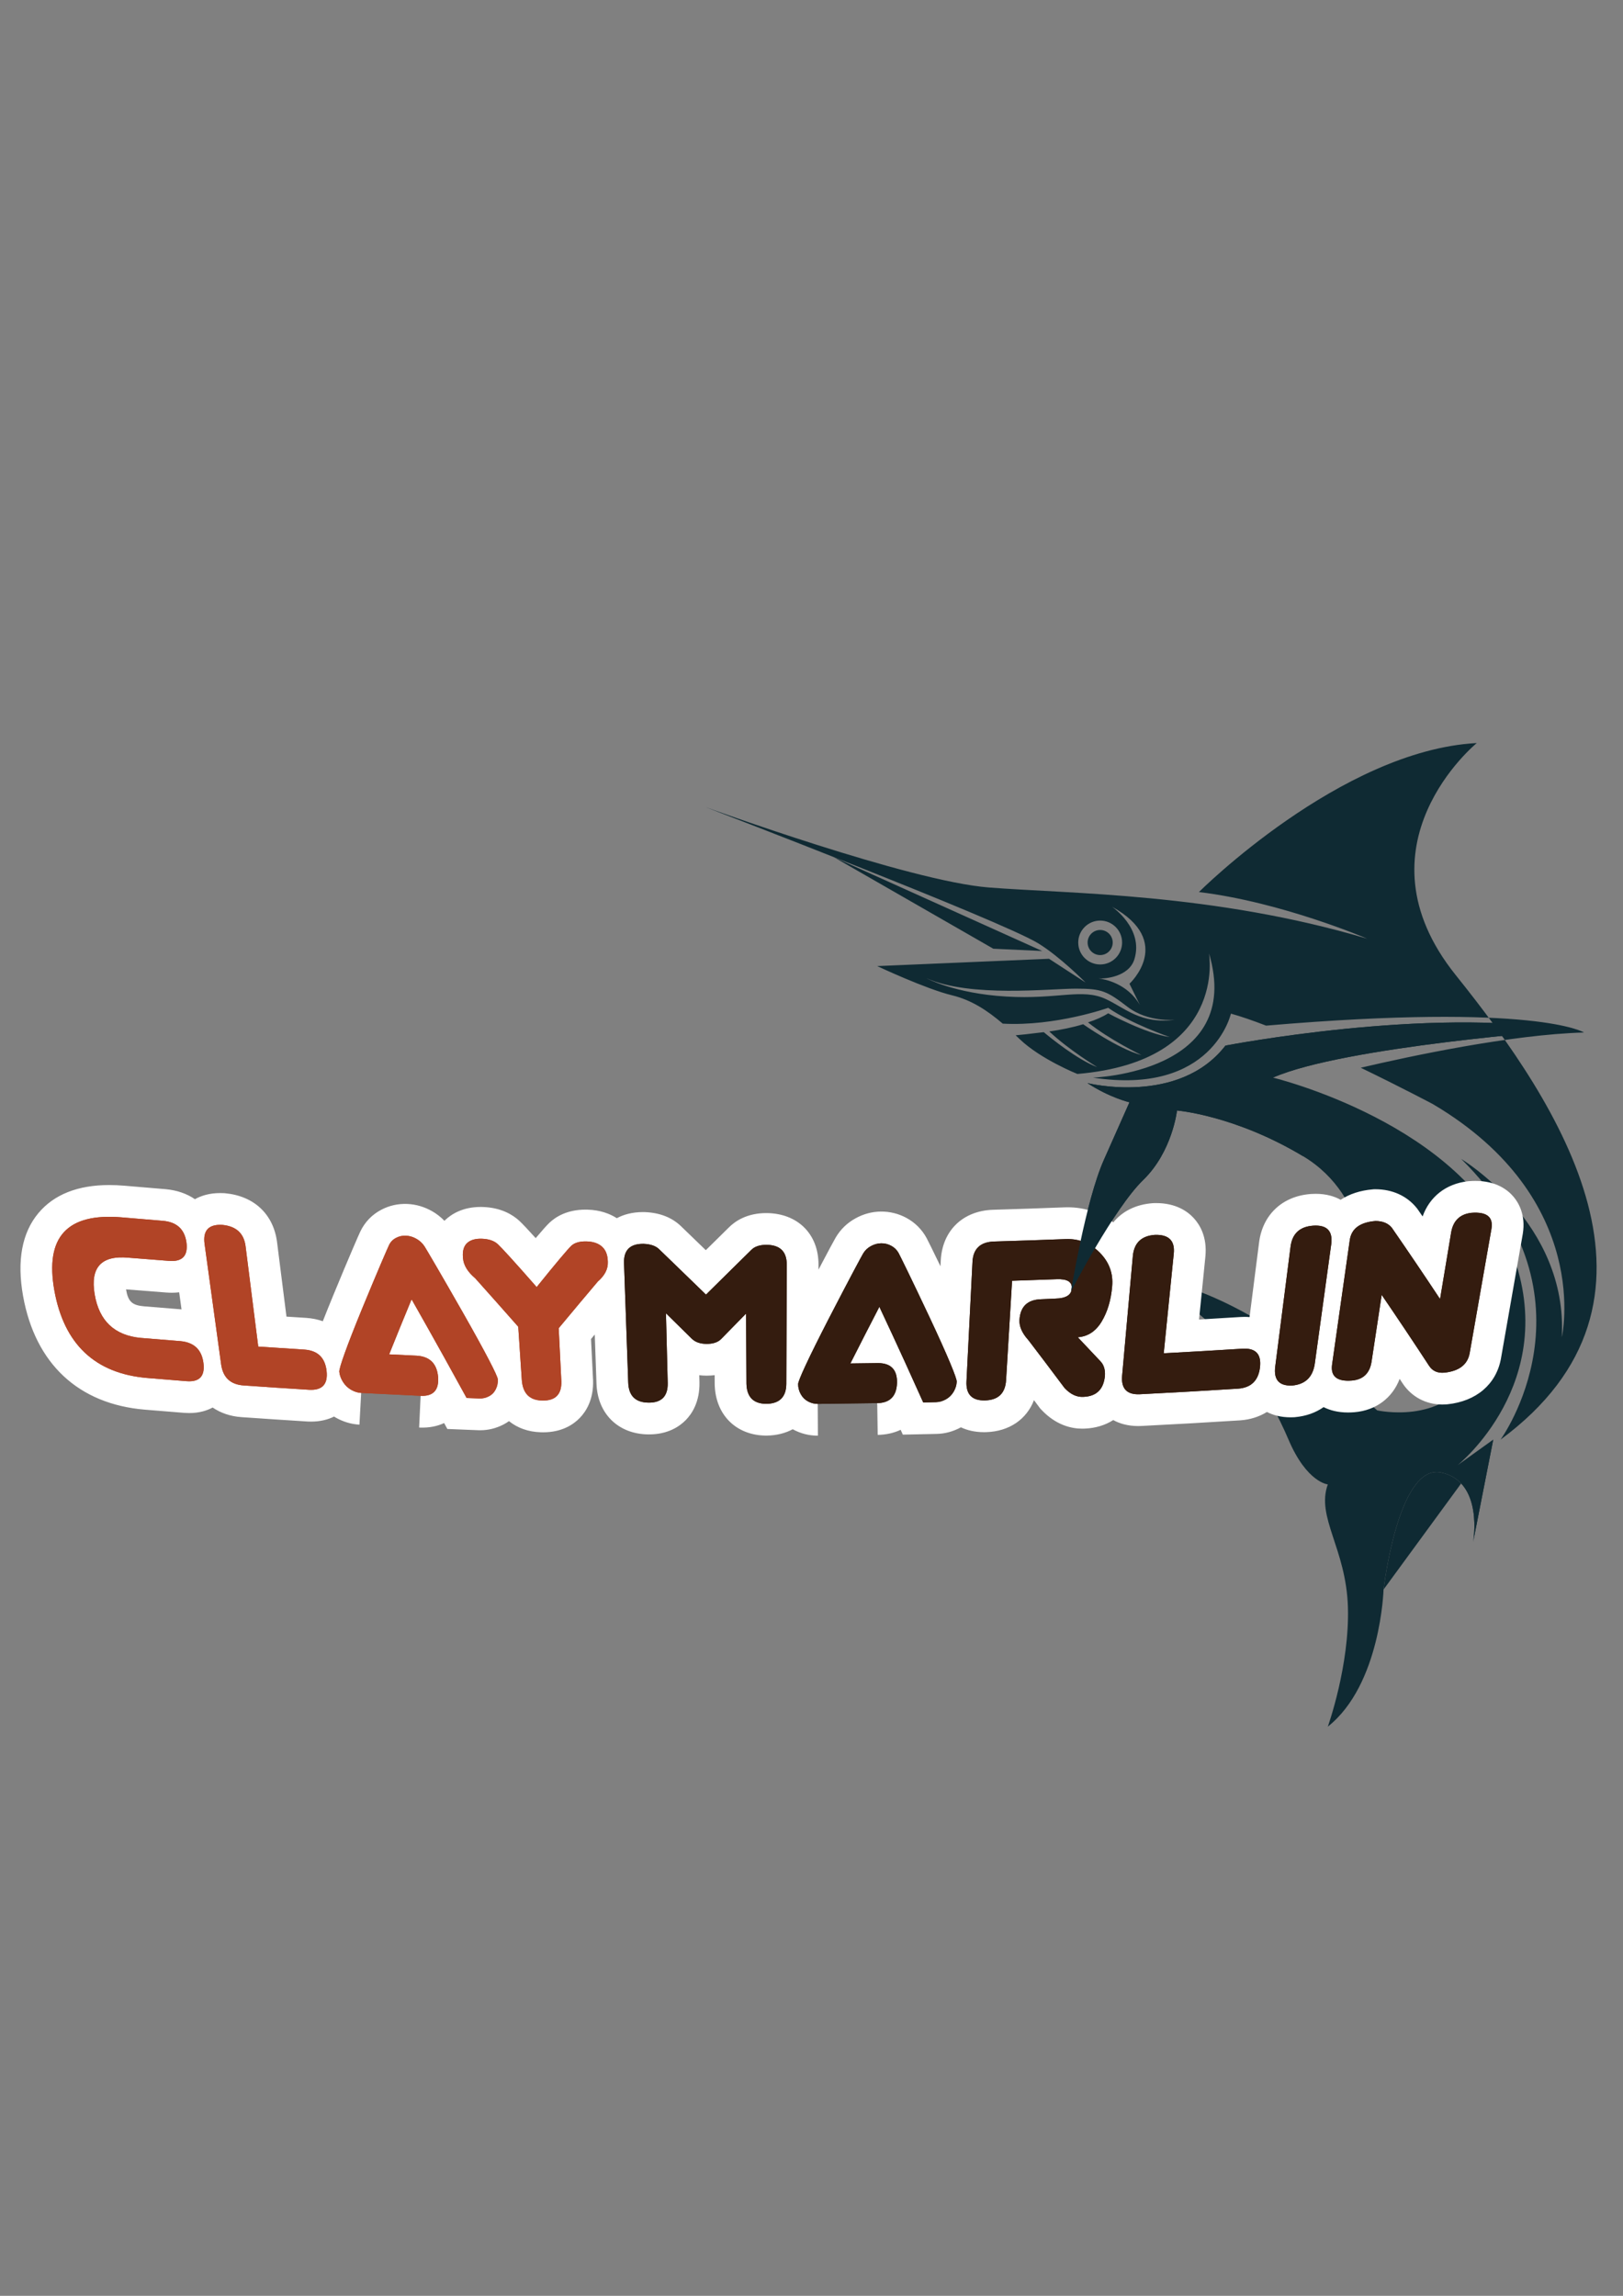 <?xml version="1.0" encoding="utf-8"?>
<!-- Generator: Adobe Illustrator 16.0.0, SVG Export Plug-In . SVG Version: 6.00 Build 0)  -->
<!DOCTYPE svg PUBLIC "-//W3C//DTD SVG 1.1//EN" "http://www.w3.org/Graphics/SVG/1.1/DTD/svg11.dtd">
<svg version="1.1"
	 id="Layer_1" inkscape:export-ydpi="27.424898" inkscape:export-xdpi="27.424898" inkscape:export-filename="C:\Users\jbrazio\Desktop\marlin.png" sodipodi:docname="marlin.svg" inkscape:version="0.91 r13725" xmlns:dc="http://purl.org/dc/elements/1.1/" xmlns:cc="http://creativecommons.org/ns#" xmlns:rdf="http://www.w3.org/1999/02/22-rdf-syntax-ns#" xmlns:svg="http://www.w3.org/2000/svg" xmlns:sodipodi="http://sodipodi.sourceforge.net/DTD/sodipodi-0.dtd" xmlns:inkscape="http://www.inkscape.org/namespaces/inkscape"
	 xmlns="http://www.w3.org/2000/svg" xmlns:xlink="http://www.w3.org/1999/xlink" x="0px" y="0px" width="595.275px"
	 height="841.89px" viewBox="0 0 595.275 841.89" enable-background="new 0 0 595.275 841.89" xml:space="preserve">
<rect x="0" y="0" width="595.275" height="841.89" fill="#808080" stroke="none"/>
<title  id="title3357">Marlin Firmware</title>
<sodipodi:namedview  units="mm" id="namedview51" inkscape:snap-object-midpoints="false" inkscape:current-layer="Layer_1" inkscape:window-maximized="0" inkscape:window-y="54" inkscape:window-x="309" inkscape:window-height="871" inkscape:window-width="1206" inkscape:pageshadow="2" inkscape:pageopacity="0" pagecolor="#ffffff" bordercolor="#666666" borderopacity="1" objecttolerance="10" gridtolerance="10" guidetolerance="10" showgrid="false" inkscape:zoom="0.66897119" inkscape:cx="372.04724" inkscape:cy="526.1811">
	</sodipodi:namedview>
<g>
	<polygon id="XMLID_535_" fill="#0F2A33" points="364.313,347.901 305.695,314.244 382.247,348.74 	"/>
	<path id="XMLID_538_" fill="#0F2A33" d="M477.952,423.998c-25.141-15.086-46.26-16.763-46.26-16.763s-1.676,15.086-12.404,25.478
		c-10.728,10.394-26.482,40.897-26.482,40.897s5.364-33.188,12.069-48.272c6.703-15.084,9.385-21.119,9.385-21.119
		s-7.24-1.677-15.419-7.041c0,0,33.521,8.38,50.618-13.744c0,0,74.755-14.415,125.037-5.698c0,0-81.794,6.033-107.604,17.431
		c0,0,70.048,16.876,87.827,64.362c17.778,47.485-20.113,77.771-20.113,77.771l13.074-9.386l-7.376,37.545
		c0,0,4.022-22.127-11.732-25.478c-15.755-3.353-21.12,42.909-21.12,42.909s-1.005,34.862-20.447,50.283
		c0,0,8.044-22.461,7.374-43.914c-0.671-21.453-11.731-32.853-7.374-44.92c0,0-7.711-0.671-14.414-16.426
		c-6.706-15.755-24.137-48.271-55.646-58.998c0,0,30.505-4.021,88.161,48.272c0,0,23.801,5.361,34.193-12.738
		c10.393-18.103-0.67-47.602-30.169-62.688c0,0,12.739,11.733,19.776,24.138c0,0-17.766-11.064-27.822,3.686
		C501.083,469.586,503.094,439.082,477.952,423.998z"/>
	<path id="XMLID_541_" fill="#0F2A33" d="M384.76,351.589l-63.021,2.681c0,0,17.767,8.381,27.488,10.727
		c7.086,1.711,12.924,5.563,18.554,10.379c19.394,1.064,38.673-5.803,38.673-5.803c8.271,5.811,22.571,10.728,22.571,10.728
		c-8.83-1.273-22.571-8.716-22.571-8.716c-1.968,1.287-4.52,2.387-7.401,3.328c7.701,6.26,19.604,12,19.604,12
		c-8.621-2.306-21.387-11.318-21.387-11.318c-3.942,1.201-8.184,2.049-12.423,2.646c7.082,6.699,17.567,13.068,17.567,13.068
		c-7.229-2.703-17.059-10.695-19.583-12.803c-0.802,0.098-1.603,0.19-2.399,0.27c-2.825,0.371-5.522,0.655-7.918,0.872
		c0.505,0.477,1.012,0.957,1.52,1.442c7.709,7.375,21.119,12.737,21.119,12.737c55.311-4.693,48.271-44.248,48.271-44.248
		c13.073,43.914-42.573,45.59-42.573,45.59c43.914,6.704,50.618-23.465,50.618-23.465c3.765,1.045,8.157,2.572,12.889,4.404
		c99.283-8.512,116.616,2.513,116.616,2.513c-26.791,0.76-63.745,8.673-81.889,12.924c14.79,7.154,26.468,13.346,26.468,13.346
		c58.998,34.863,47.268,85.481,47.268,85.481c2.347-41.903-36.876-65.367-36.876-65.367c51.96,51.289,14.416,102.912,14.416,102.912
		c69.056-50.955,21.797-122.721-16.418-170.322c-38.217-47.602,7.701-85.117,7.701-85.117
		c-49.948,2.682-101.908,54.642-101.908,54.642c30.507,3.687,61.683,17.096,61.683,17.096
		c-56.318-16.761-109.282-16.426-138.782-18.773c-29.5-2.347-103.92-29.5-103.92-29.5s107.941,41.4,122.021,49.948
		c7.945,4.824,17.432,14.414,17.432,14.414L384.76,351.589z M403.513,337.586c4.443,0,8.045,3.603,8.045,8.046
		c0,4.443-3.602,8.045-8.045,8.045s-8.045-3.602-8.045-8.045C395.468,341.188,399.07,337.586,403.513,337.586z M414.26,360.751
		l3.843,7.822c-4.573-7.981-13.03-9.515-15.178-9.78c-0.324-0.029-0.51-0.053-0.51-0.053s0.186,0.012,0.51,0.053
		c2.359,0.207,11.112-0.586,13.123-6.981c3.576-11.37-8.24-19.331-8.24-19.331C431.022,345.304,414.26,360.751,414.26,360.751z
		 M394.594,362.54c9.609,0,11.397,0.894,18.996,6.704c7.6,5.811,17.432,4.693,17.432,4.693c-12.63,1.745-18.406-4.336-25.477-7.594
		c-8.756-4.034-17.432,0.219-36.428-0.898c-18.995-1.117-29.275-6.705-29.275-6.705C355.932,365.892,384.985,362.54,394.594,362.54z
		"/>
	<circle id="XMLID_544_" fill="#0F2A33" cx="403.513" cy="345.632" r="4.602"/>
</g>
<path fill="#FFFFFF" d="M555.107,438.832c-2.244-2.639-6.491-5.785-13.98-5.785c-0.74,0-1.516,0.032-2.305,0.091l-0.219,0.017
	l-0.216,0.024c-8.026,0.908-14.027,5.642-16.611,12.9c-0.563-0.816-1.931-2.798-1.931-2.798l-0.268-0.332
	c-3.554-4.413-8.92-6.843-15.109-6.843h-0.487l-0.486,0.041c-4.617,0.387-8.593,1.72-11.775,3.824
	c-2.282-1.258-5.277-2.188-9.151-2.188c-0.536,0-1.093,0.019-1.737,0.06c-10.506,0.741-17.81,7.641-19.05,17.923l-3.48,27.222
	c-0.584-0.048-1.181-0.08-1.81-0.08c-0.463,0-0.942,0.014-1.505,0.046c-5.035,0.318-10.117,0.628-15.207,0.921l2.335-23.184
	c0.652-6.979-1.935-11.436-4.22-13.942c-2.314-2.541-6.595-5.568-13.842-5.568c-0.233,0-0.956,0.016-0.956,0.016l-0.247,0.016
	c-6.169,0.424-11.187,2.948-14.529,7.041c-4.837-3.631-10.537-5.532-16.715-5.532c-0.395,0-0.793,0.007-1.189,0.022
	c-8.741,0.337-17.56,0.637-26.282,0.892c-10.979,0.387-18.466,7.604-19.079,18.462l-0.113,2.254
	c-2.877-5.973-4.599-9.429-5.095-10.358c-1.687-3.119-4.237-5.667-7.373-7.368c-2.943-1.6-6.172-2.373-9.46-2.336
	c-3.206,0.045-6.304,0.875-9.212,2.47c-3.089,1.695-5.548,4.079-7.332,7.125c-0.525,0.905-2.635,4.788-6.266,11.699l0.007-1.877
	c-0.016-11.215-7.666-18.792-19.116-18.86c-7.086,0-11.442,2.907-13.858,5.355c-0.531,0.539-1.901,1.883-4.083,4.03
	c-1.194,1.174-2.623,2.58-4.283,4.216c-2.836-2.746-5.039-4.868-6.585-6.36c-1.232-1.186-2.037-1.964-2.432-2.351
	c-3.344-3.26-7.822-5.024-13.308-5.245l-0.714-0.012c-4.066,0-7.209,0.96-9.6,2.241c-2.51-1.604-6.048-3.021-10.843-3.133
	c-0.217-0.004-0.431-0.007-0.643-0.007c-6.715,0-10.892,2.611-13.224,4.812c-0.945,0.892-2.63,2.777-5.041,5.637
	c-2.644-2.921-4.886-5.323-6.027-6.369c-2.363-2.164-6.575-4.796-13.231-5.043c-0.319-0.012-0.633-0.017-0.941-0.017
	c-6.571,0-10.715,2.632-13.026,4.834c-0.08,0.075-0.165,0.161-0.247,0.246c-1.317-1.356-2.802-2.544-4.489-3.506
	c-2.848-1.622-5.897-2.521-9.081-2.673c-3.369-0.147-6.596,0.56-9.568,2.113c-3.353,1.747-5.992,4.449-7.671,7.896
	c-0.653,1.363-4.096,9.238-10.078,23.758c-1.45,3.533-2.675,6.579-3.718,9.235c-1.871-0.652-3.896-1.076-6.072-1.224
	c-2.421-0.15-4.842-0.305-7.263-0.46l-3.468-27.446c-1.357-10.155-8.458-16.807-18.993-17.791l-0.234-0.023l-0.235-0.014
	c-0.469-0.022-0.923-0.036-1.364-0.036c-3.94,0-6.976,0.955-9.281,2.243c-2.955-2.018-6.567-3.292-10.721-3.667
	c-5-0.407-9.998-0.828-14.996-1.263l-0.151-0.014c-1.92-0.161-3.791-0.243-5.56-0.243c-11.518,0-20.254,3.46-25.967,10.279
	c-6.049,7.225-7.945,17.459-5.63,30.441c4.467,24.806,20.311,39.597,44.616,41.646c4.836,0.404,9.672,0.796,14.583,1.183
	c0.599,0.041,1.174,0.062,1.729,0.062c3.598,0,6.417-0.849,8.604-2.022c2.93,1.995,6.482,3.228,10.504,3.515
	c7.993,0.563,16.147,1.105,24.234,1.605l0.147,0.007c0.415,0.021,0.818,0.03,1.211,0.03c3.486,0,6.259-0.77,8.441-1.853
	c0.169,0.103,0.322,0.226,0.495,0.323c2.792,1.593,5.755,2.484,8.805,2.65l0.794-14.627l9.515,0.478
	c3.387,0.171,6.774,0.335,10.069,0.491c-1.169-0.177-2.755-1.64-3.115-2.827l4.795-0.455c0.208,0.373,0.415,0.749,0.623,1.124
	l-0.786,16.879c3.796,0.177,6.811-0.553,9.161-1.649l1.188,2.17l11.303,0.455c0.245,0.009,0.489,0.014,0.732,0.014
	c2.99,0,5.874-0.714,8.576-2.122c0.698-0.362,1.358-0.778,1.993-1.225c3.075,2.489,7.028,3.94,11.6,4.081l0.93,0.019
	c6.893,0,11.114-2.868,13.441-5.273c2.347-2.425,5.097-6.792,4.866-13.828l-0.75-15.117c0.454-0.547,0.915-1.095,1.371-1.641
	l0.631,17.916c0.33,11.083,7.961,18.601,18.987,18.71l0.255,0.002c6.903,0,11.149-2.853,13.497-5.243
	c2.367-2.409,5.16-6.761,5.03-13.878l-0.066-2.582c0.808,0.096,1.656,0.15,2.547,0.159h0.206c1.018,0,1.979-0.062,2.885-0.175
	l0.021,3.407c0.27,11.148,7.85,18.685,18.863,18.751h0.108l0.107-0.003c3.597-0.043,6.813-0.868,9.534-2.326
	c0.016,0.007,0.031,0.018,0.046,0.027c2.845,1.542,5.895,2.324,9.071,2.324c0.041,0,0.082,0,0.124,0l-0.095-14.701l12.133-0.137
	c3.225-0.034,6.447-0.075,9.672-0.123l0.221,14.675c3.108-0.046,5.945-0.698,8.418-1.865l0.795,1.774l12.443-0.267
	c3.056-0.068,6.032-0.88,8.862-2.416c2.21,1.042,5.001,1.781,8.482,1.781c0.242,0,0.49-0.002,0.744-0.009
	c8.477-0.25,14.859-4.682,17.574-11.731c0.625,0.835,2.266,3.032,2.266,3.032l0.45,0.48c5.391,5.734,11.12,6.94,14.979,6.94
	c0.268,0,0.536-0.007,0.805-0.019l0.182-0.007c3.985-0.171,7.496-1.265,10.386-3.128c2.282,1.258,5.28,2.195,9.148,2.195
	c0.405,0,0.821-0.012,1.253-0.032c11.965-0.601,24.125-1.292,36.14-2.056l0.149-0.01c3.668-0.279,6.93-1.351,9.678-3.066
	c2.217,1.143,5.061,1.964,8.672,1.964c0.374,0,0.758-0.01,1.151-0.027l0.251-0.012l0.248-0.022
	c4.042-0.362,7.572-1.643,10.471-3.677c2.271,1.145,5.205,1.964,8.966,1.964c0.741,0,1.519-0.032,2.386-0.101
	c7.85-0.673,13.871-5.211,16.545-12.227c0.371,0.566,0.743,1.135,1.114,1.701c3.256,4.9,8.551,7.712,14.526,7.712
	c0.524,0,1.062-0.023,1.611-0.066l0.265-0.024c10.554-1.085,17.883-7.296,19.622-16.718l8.023-45.807
	C559.667,445.437,556.874,440.908,555.107,438.832z M52.806,479.036c-4.379-0.396-5.812-1.738-6.583-6.215
	c4.945,0.398,9.89,0.785,14.734,1.151c0.707,0.059,1.407,0.088,2.082,0.088c0.947,0,1.835-0.061,2.678-0.168l0.861,6.26
	C61.963,479.791,57.348,479.416,52.806,479.036z M149.084,505.805c0.086-1.466,1.209-3.133,2.621-4.261
	c0.317,0.57,0.634,1.137,0.949,1.706c0.4,0.721,0.8,1.439,1.2,2.158L149.084,505.805z M319.485,503.819l2.094,1.058
	c0.009,0.017,0.017,0.034,0.024,0.051l0.028,1.929l-4.252-0.144C317.59,505.713,318.462,504.587,319.485,503.819z M317.366,506.86
	l4.266,0.089l0.068,4.497C319.809,511.048,317.568,508.716,317.366,506.86z"/>
<g>
	<path fill="#B14426" d="M44.74,446.422c5.028,0.437,10.058,0.859,15.088,1.27c4.992,0.45,7.842,3.062,8.549,7.846
		c0.671,4.966-1.476,7.247-6.441,6.828c-4.945-0.373-9.889-0.76-14.832-1.16c-9.918-0.923-14.044,3.524-12.387,13.419
		c1.637,9.771,7.316,15.132,17.041,16.01c4.834,0.405,9.668,0.799,14.503,1.176c4.882,0.474,7.658,3.078,8.33,7.83
		c0.693,4.904-1.335,7.197-6.085,6.856c-4.817-0.378-9.632-0.77-14.447-1.172c-19.214-1.622-30.583-12.425-34.126-32.104
		c-3.506-19.665,4.725-28.496,24.714-26.808C44.678,446.417,44.709,446.42,44.74,446.422z"/>
	<path fill="#B14426" d="M81.522,449.174c5.064,0.476,7.909,3.051,8.536,7.739c1.553,12.297,3.107,24.595,4.66,36.89
		c5.63,0.385,11.262,0.748,16.894,1.099c4.907,0.332,7.633,2.955,8.177,7.88c0.531,4.802-1.579,7.1-6.33,6.865
		c-8.045-0.496-16.089-1.028-24.131-1.597c-4.787-0.342-7.522-2.896-8.208-7.648c-2.032-14.774-4.064-29.547-6.096-44.321
		C74.383,451.207,76.548,448.911,81.522,449.174z"/>
	<path fill="#B14426" d="M176.796,454.254c2.512,0.093,4.442,0.757,5.791,1.992c1.342,1.231,6.16,6.492,14.25,15.728
		c7.179-8.926,11.478-13.98,12.686-15.122c1.213-1.145,3.079-1.681,5.592-1.622c2.447,0.057,4.359,0.71,5.724,1.956
		c1.302,1.188,1.993,2.91,2.082,5.166c0.005,0.137,0.01,0.273,0.016,0.412c0.102,2.593-1.131,4.991-3.679,7.19
		c-4.839,5.714-9.619,11.417-14.338,17.106c0.323,6.485,0.645,12.971,0.967,19.456c0.157,4.788-2.145,7.151-6.904,7.069
		c-0.105-0.004-0.211-0.007-0.317-0.011c-4.55-0.139-6.983-2.719-7.296-7.726c-0.431-6.442-0.861-12.887-1.293-19.328
		c-5.195-5.898-10.447-11.813-15.756-17.741c-2.803-2.361-4.312-4.841-4.505-7.438c-0.01-0.137-0.021-0.275-0.031-0.411
		c-0.169-2.262,0.329-3.947,1.498-5.058C172.508,454.705,174.348,454.164,176.796,454.254z"/>
	<g>
		<path fill="#B14426" d="M154.278,511.858c4.669,0.219,6.805-2.127,6.4-7.013c-0.461-4.841-3.071-7.402-7.826-7.705
			c-3.373-0.157-6.745-0.32-10.117-0.491c2.694-6.725,5.437-13.45,8.227-20.184c4.005,7.052,7.962,14.092,11.873,21.125
			c2.792,5.023,5.561,10.041,8.305,15.055c1.566,0.063,3.133,0.125,4.7,0.187c1.205,0.046,2.366-0.221,3.483-0.803
			c1.118-0.583,1.961-1.451,2.531-2.603c0.568-1.155,0.811-2.37,0.724-3.653c-0.099-1.283-4.237-9.381-12.746-24.354
			c-8.53-14.977-13.33-23.087-14.073-24.276c-0.756-1.189-1.757-2.141-3.004-2.851c-1.248-0.712-2.532-1.096-3.85-1.157
			c-1.286-0.06-2.505,0.207-3.651,0.805c-1.148,0.599-1.996,1.463-2.546,2.594c-0.539,1.126-3.918,8.855-9.811,23.157
			c-5.871,14.299-8.577,22.076-8.45,23.361c0.139,1.287,0.598,2.534,1.375,3.751c0.775,1.215,1.769,2.17,2.981,2.859
			c1.211,0.691,2.436,1.071,3.67,1.138"/>
	</g>
	<g>
		<path fill="#341C0F" d="M321.747,514.536c4.675-0.071,7.092-2.558,7.254-7.435c0.101-4.831-2.228-7.24-6.976-7.249
			c-3.376,0.05-6.75,0.093-10.126,0.132c3.496-6.915,7.039-13.838,10.631-20.764c3.208,6.826,6.369,13.65,9.482,20.468
			c2.224,4.868,4.422,9.731,6.598,14.595c1.567-0.034,3.137-0.068,4.703-0.103c1.206-0.027,2.403-0.368,3.596-1.021
			c1.188-0.652,2.137-1.576,2.841-2.766c0.708-1.194,1.092-2.427,1.153-3.71c0.051-1.283-3.164-9.156-9.974-23.658
			c-6.831-14.501-10.718-22.347-11.327-23.493c-0.621-1.146-1.519-2.04-2.689-2.675c-1.173-0.638-2.419-0.944-3.736-0.924
			c-1.29,0.019-2.546,0.361-3.771,1.032c-1.223,0.672-2.179,1.593-2.862,2.76c-0.675,1.165-4.976,9.129-12.577,23.844
			c-7.577,14.716-11.214,22.687-11.235,23.97c-0.011,1.282,0.307,2.507,0.948,3.68c0.641,1.172,1.531,2.068,2.671,2.685
			c1.141,0.619,2.328,0.924,3.566,0.917"/>
	</g>
	<path fill="#341C0F" d="M236.074,456.126c2.532,0.103,4.417,0.748,5.649,1.949c1.224,1.199,7.06,6.781,17.213,16.667
		c9.735-9.634,15.36-15.115,16.597-16.371c1.241-1.258,3.102-1.884,5.568-1.881c4.969,0.029,7.457,2.432,7.462,7.227
		c-0.053,14.565-0.106,29.131-0.16,43.696c-0.027,4.856-2.47,7.322-7.332,7.384c-4.741-0.03-7.171-2.498-7.29-7.387
		c-0.046-8.571-0.092-17.143-0.138-25.716c-4.916,4.993-7.934,8.091-9.126,9.314c-1.193,1.22-2.989,1.822-5.396,1.805
		c-2.349-0.021-4.156-0.667-5.432-1.94c-1.276-1.271-4.398-4.358-9.431-9.279c0.214,8.528,0.43,17.057,0.645,25.582
		c0.089,4.825-2.251,7.228-7.022,7.18c-4.83-0.048-7.316-2.523-7.461-7.411c-0.513-14.57-1.027-29.14-1.54-43.71
		C228.707,458.411,231.106,456.044,236.074,456.126z"/>
	<path fill="#341C0F" d="M364.543,455.273c8.775-0.257,17.548-0.555,26.32-0.894c4.87-0.188,9.06,1.47,12.522,4.986
		s4.958,7.639,4.524,12.384c-0.43,5.05-1.725,9.35-3.862,12.896c-2.139,3.546-5.047,5.462-8.742,5.734
		c2.767,2.917,5.512,5.828,8.239,8.735c1.334,1.365,1.897,3.214,1.697,5.558c-0.504,4.838-3.11,7.365-7.817,7.565
		c-0.06,0.002-0.119,0.005-0.18,0.009c-2.402,0.103-4.66-0.984-6.8-3.262c-4.359-5.842-8.778-11.692-13.259-17.555
		c-2.297-2.529-3.396-4.993-3.274-7.393c0.306-4.92,2.951-7.445,7.937-7.596c1.74-0.077,3.48-0.156,5.221-0.236
		c3.9-0.086,5.912-1.335,6.031-3.732c0.182-2.402-1.662-3.524-5.525-3.376c-5.457,0.205-10.914,0.396-16.373,0.57
		c-0.729,12.118-1.461,24.238-2.191,36.355c-0.268,4.861-2.827,7.37-7.688,7.514c-4.801,0.139-7.083-2.197-6.844-6.992
		c0.736-14.622,1.471-29.242,2.207-43.864C356.956,457.91,359.574,455.449,364.543,455.273z"/>
	<path fill="#341C0F" d="M423.646,452.831c5.015-0.13,7.306,2.124,6.871,6.776c-1.23,12.215-2.461,24.433-3.69,36.648
		c9.635-0.51,19.266-1.069,28.896-1.679c4.877-0.28,7.006,2.024,6.396,6.929c-0.597,4.784-3.266,7.366-8.005,7.728
		c-11.993,0.76-23.989,1.442-35.988,2.045c-4.767,0.239-6.955-2.006-6.568-6.718c1.313-14.656,2.624-29.314,3.937-43.973
		C415.956,455.751,418.673,453.171,423.646,452.831z"/>
	<path fill="#341C0F" d="M481.652,449.459c4.986-0.323,7.197,1.896,6.627,6.679c-2.021,14.67-4.041,29.342-6.061,44.012
		c-0.732,4.852-3.483,7.502-8.258,7.93c-4.777,0.223-6.858-2.088-6.245-6.901c1.872-14.646,3.744-29.292,5.617-43.938
		C473.917,452.398,476.693,449.809,481.652,449.459z"/>
	<path fill="#341C0F" d="M504.468,447.753c2.678,0,4.693,0.83,6.039,2.502c6.03,8.722,11.92,17.427,17.671,26.114
		c1.366-8.208,2.733-16.417,4.101-24.624c0.788-4.199,3.261-6.524,7.419-6.995c5.593-0.421,8.037,1.508,7.336,5.821
		c-2.667,15.22-5.333,30.442-8,45.663c-0.774,4.194-3.887,6.583-9.342,7.143c-2.449,0.196-4.283-0.632-5.512-2.481
		c-5.663-8.665-11.467-17.348-17.411-26.046c-1.243,8.183-2.486,16.364-3.729,24.549c-0.674,4.215-3.076,6.508-7.213,6.863
		c-5.42,0.428-7.84-1.52-7.261-5.819c2.163-15.223,4.326-30.447,6.489-45.67C495.652,450.56,498.787,448.228,504.468,447.753z"/>
</g>
<g>
	<path fill="#B14426" d="M44.74,446.422c5.028,0.437,10.058,0.859,15.088,1.27c4.992,0.45,7.842,3.062,8.549,7.846
		c0.671,4.966-1.476,7.247-6.441,6.828c-4.945-0.373-9.889-0.76-14.832-1.16c-9.918-0.923-14.044,3.524-12.387,13.419
		c1.637,9.771,7.316,15.132,17.041,16.01c4.834,0.405,9.668,0.799,14.503,1.176c4.882,0.474,7.658,3.078,8.33,7.83
		c0.693,4.904-1.335,7.197-6.085,6.856c-4.817-0.378-9.632-0.77-14.447-1.172c-19.214-1.622-30.583-12.425-34.126-32.104
		c-3.506-19.665,4.725-28.496,24.714-26.808C44.678,446.417,44.709,446.42,44.74,446.422z"/>
	<path fill="#B14426" d="M81.522,449.174c5.064,0.476,7.909,3.051,8.536,7.739c1.553,12.297,3.107,24.595,4.66,36.89
		c5.63,0.385,11.262,0.748,16.894,1.099c4.907,0.332,7.633,2.955,8.177,7.88c0.531,4.802-1.579,7.1-6.33,6.865
		c-8.045-0.496-16.089-1.028-24.131-1.597c-4.787-0.342-7.522-2.896-8.208-7.648c-2.032-14.774-4.064-29.547-6.096-44.321
		C74.383,451.207,76.548,448.911,81.522,449.174z"/>
	<path fill="#B14426" d="M176.796,454.254c2.512,0.093,4.442,0.757,5.791,1.992c1.342,1.231,6.16,6.492,14.25,15.728
		c7.179-8.926,11.478-13.98,12.686-15.122c1.213-1.145,3.079-1.681,5.592-1.622c2.447,0.057,4.359,0.71,5.724,1.956
		c1.302,1.188,1.993,2.91,2.082,5.166c0.005,0.137,0.01,0.273,0.016,0.412c0.102,2.593-1.131,4.991-3.679,7.19
		c-4.839,5.714-9.619,11.417-14.338,17.106c0.323,6.485,0.645,12.971,0.967,19.456c0.157,4.788-2.145,7.151-6.904,7.069
		c-0.105-0.004-0.211-0.007-0.317-0.011c-4.55-0.139-6.983-2.719-7.296-7.726c-0.431-6.442-0.861-12.887-1.293-19.328
		c-5.195-5.898-10.447-11.813-15.756-17.741c-2.803-2.361-4.312-4.841-4.505-7.438c-0.01-0.137-0.021-0.275-0.031-0.411
		c-0.169-2.262,0.329-3.947,1.498-5.058C172.508,454.705,174.348,454.164,176.796,454.254z"/>
	<path fill="#B14426" d="M154.278,511.858c4.669,0.219,6.805-2.127,6.4-7.013c-0.461-4.841-3.071-7.402-7.826-7.705
		c-3.373-0.157-6.745-0.32-10.117-0.491c2.694-6.725,5.437-13.45,8.227-20.184c4.005,7.052,7.962,14.092,11.873,21.125
		c2.792,5.023,5.561,10.041,8.305,15.055c1.566,0.063,3.133,0.125,4.7,0.187c1.205,0.046,2.366-0.221,3.483-0.803
		c1.118-0.583,1.961-1.451,2.531-2.603c0.568-1.155,0.811-2.37,0.724-3.653c-0.099-1.283-4.237-9.381-12.746-24.354
		c-8.53-14.977-13.33-23.087-14.073-24.276c-0.756-1.189-1.757-2.141-3.004-2.851c-1.248-0.712-2.532-1.096-3.85-1.157
		c-1.286-0.06-2.505,0.207-3.651,0.805c-1.148,0.599-1.996,1.463-2.546,2.594c-0.539,1.126-3.918,8.855-9.811,23.157
		c-5.871,14.299-8.577,22.076-8.45,23.361c0.139,1.287,0.598,2.534,1.375,3.751c0.775,1.215,1.769,2.17,2.981,2.859
		c1.211,0.691,2.436,1.071,3.67,1.138"/>
	<path fill="#341C0F" d="M321.747,514.536c4.675-0.071,7.092-2.558,7.254-7.435c0.101-4.831-2.228-7.24-6.976-7.249
		c-3.376,0.05-6.75,0.093-10.126,0.132c3.496-6.915,7.039-13.838,10.631-20.764c3.208,6.826,6.369,13.65,9.482,20.468
		c2.224,4.868,4.422,9.731,6.598,14.595c1.567-0.034,3.137-0.068,4.703-0.103c1.206-0.027,2.403-0.368,3.596-1.021
		c1.188-0.652,2.137-1.576,2.841-2.766c0.708-1.194,1.092-2.427,1.153-3.71c0.051-1.283-3.164-9.156-9.974-23.658
		c-6.831-14.501-10.718-22.347-11.327-23.493c-0.621-1.146-1.519-2.04-2.689-2.675c-1.173-0.638-2.419-0.944-3.736-0.924
		c-1.29,0.019-2.546,0.361-3.771,1.032c-1.223,0.672-2.179,1.593-2.862,2.76c-0.675,1.165-4.976,9.129-12.577,23.844
		c-7.577,14.716-11.214,22.687-11.235,23.97c-0.011,1.282,0.307,2.507,0.948,3.68c0.641,1.172,1.531,2.068,2.671,2.685
		c1.141,0.619,2.328,0.924,3.566,0.917"/>
	<path fill="#341C0F" d="M236.074,456.126c2.532,0.103,4.417,0.748,5.649,1.949c1.224,1.199,7.06,6.781,17.213,16.667
		c9.735-9.634,15.36-15.115,16.597-16.371c1.241-1.258,3.102-1.884,5.568-1.881c4.969,0.029,7.457,2.432,7.462,7.227
		c-0.053,14.565-0.106,29.131-0.16,43.696c-0.027,4.856-2.47,7.322-7.332,7.384c-4.741-0.03-7.171-2.498-7.29-7.387
		c-0.046-8.571-0.092-17.143-0.138-25.716c-4.916,4.993-7.934,8.091-9.126,9.314c-1.193,1.22-2.989,1.822-5.396,1.805
		c-2.349-0.021-4.156-0.667-5.432-1.94c-1.276-1.271-4.398-4.358-9.431-9.279c0.214,8.528,0.43,17.057,0.645,25.582
		c0.089,4.825-2.251,7.228-7.022,7.18c-4.83-0.048-7.316-2.523-7.461-7.411c-0.513-14.57-1.027-29.14-1.54-43.71
		C228.707,458.411,231.106,456.044,236.074,456.126z"/>
	<path fill="#341C0F" d="M364.543,455.273c8.775-0.257,17.548-0.555,26.32-0.894c4.87-0.188,9.06,1.47,12.522,4.986
		s4.958,7.639,4.524,12.384c-0.43,5.05-1.725,9.35-3.862,12.896c-2.139,3.546-5.047,5.462-8.742,5.734
		c2.767,2.917,5.512,5.828,8.239,8.735c1.334,1.365,1.897,3.214,1.697,5.558c-0.504,4.838-3.11,7.365-7.817,7.565
		c-0.06,0.002-0.119,0.005-0.18,0.009c-2.402,0.103-4.66-0.984-6.8-3.262c-4.359-5.842-8.778-11.692-13.259-17.555
		c-2.297-2.529-3.396-4.993-3.274-7.393c0.306-4.92,2.951-7.445,7.937-7.596c1.74-0.077,3.48-0.156,5.221-0.236
		c3.9-0.086,5.912-1.335,6.031-3.732c0.182-2.402-1.662-3.524-5.525-3.376c-5.457,0.205-10.914,0.396-16.373,0.57
		c-0.729,12.118-1.461,24.238-2.191,36.355c-0.268,4.861-2.827,7.37-7.688,7.514c-4.801,0.139-7.083-2.197-6.844-6.992
		c0.736-14.622,1.471-29.242,2.207-43.864C356.956,457.91,359.574,455.449,364.543,455.273z"/>
	<path fill="#341C0F" d="M423.646,452.831c5.015-0.13,7.306,2.124,6.871,6.776c-1.23,12.215-2.461,24.433-3.69,36.648
		c9.635-0.51,19.266-1.069,28.896-1.679c4.877-0.28,7.006,2.024,6.396,6.929c-0.597,4.784-3.266,7.366-8.005,7.728
		c-11.993,0.76-23.989,1.442-35.988,2.045c-4.767,0.239-6.955-2.006-6.568-6.718c1.313-14.656,2.624-29.314,3.937-43.973
		C415.956,455.751,418.673,453.171,423.646,452.831z"/>
	<path fill="#341C0F" d="M481.652,449.459c4.986-0.323,7.197,1.896,6.627,6.679c-2.021,14.67-4.041,29.342-6.061,44.012
		c-0.732,4.852-3.483,7.502-8.258,7.93c-4.777,0.223-6.858-2.088-6.245-6.901c1.872-14.646,3.744-29.292,5.617-43.938
		C473.917,452.398,476.693,449.809,481.652,449.459z"/>
	<path fill="#341C0F" d="M504.468,447.753c2.678,0,4.693,0.83,6.039,2.502c6.03,8.722,11.92,17.427,17.671,26.114
		c1.366-8.208,2.733-16.417,4.101-24.624c0.788-4.199,3.261-6.524,7.419-6.995c5.593-0.421,8.037,1.508,7.336,5.821
		c-2.667,15.22-5.333,30.442-8,45.663c-0.774,4.194-3.887,6.583-9.342,7.143c-2.449,0.196-4.283-0.632-5.512-2.481
		c-5.663-8.665-11.467-17.348-17.411-26.046c-1.243,8.183-2.486,16.364-3.729,24.549c-0.674,4.215-3.076,6.508-7.213,6.863
		c-5.42,0.428-7.84-1.52-7.261-5.819c2.163-15.223,4.326-30.447,6.489-45.67C495.652,450.56,498.787,448.228,504.468,447.753z"/>
</g>
<path id="XMLID_3_" fill="#0F2A33" d="M547.68,527.916l-7.376,37.545c0,0,4.022-22.127-11.732-25.478
	c-15.755-3.353-21.12,42.909-21.12,42.909"/>
<path id="XMLID_4_" fill="#0F2A33" d="M477.952,423.998c-25.141-15.086-46.26-16.763-46.26-16.763s-1.676,15.086-12.404,25.478
	c-10.728,10.394-26.482,40.897-26.482,40.897s5.364-33.188,12.069-48.272c6.703-15.084,9.385-21.119,9.385-21.119
	s-7.24-1.677-15.419-7.041c0,0,33.521,8.38,50.618-13.744c0,0,74.755-14.415,125.037-5.698c0,0-81.794,6.033-107.604,17.431"/>
<path id="XMLID_1_" fill="#0F2A33" d="M509.129,441.763"/>
</svg>
